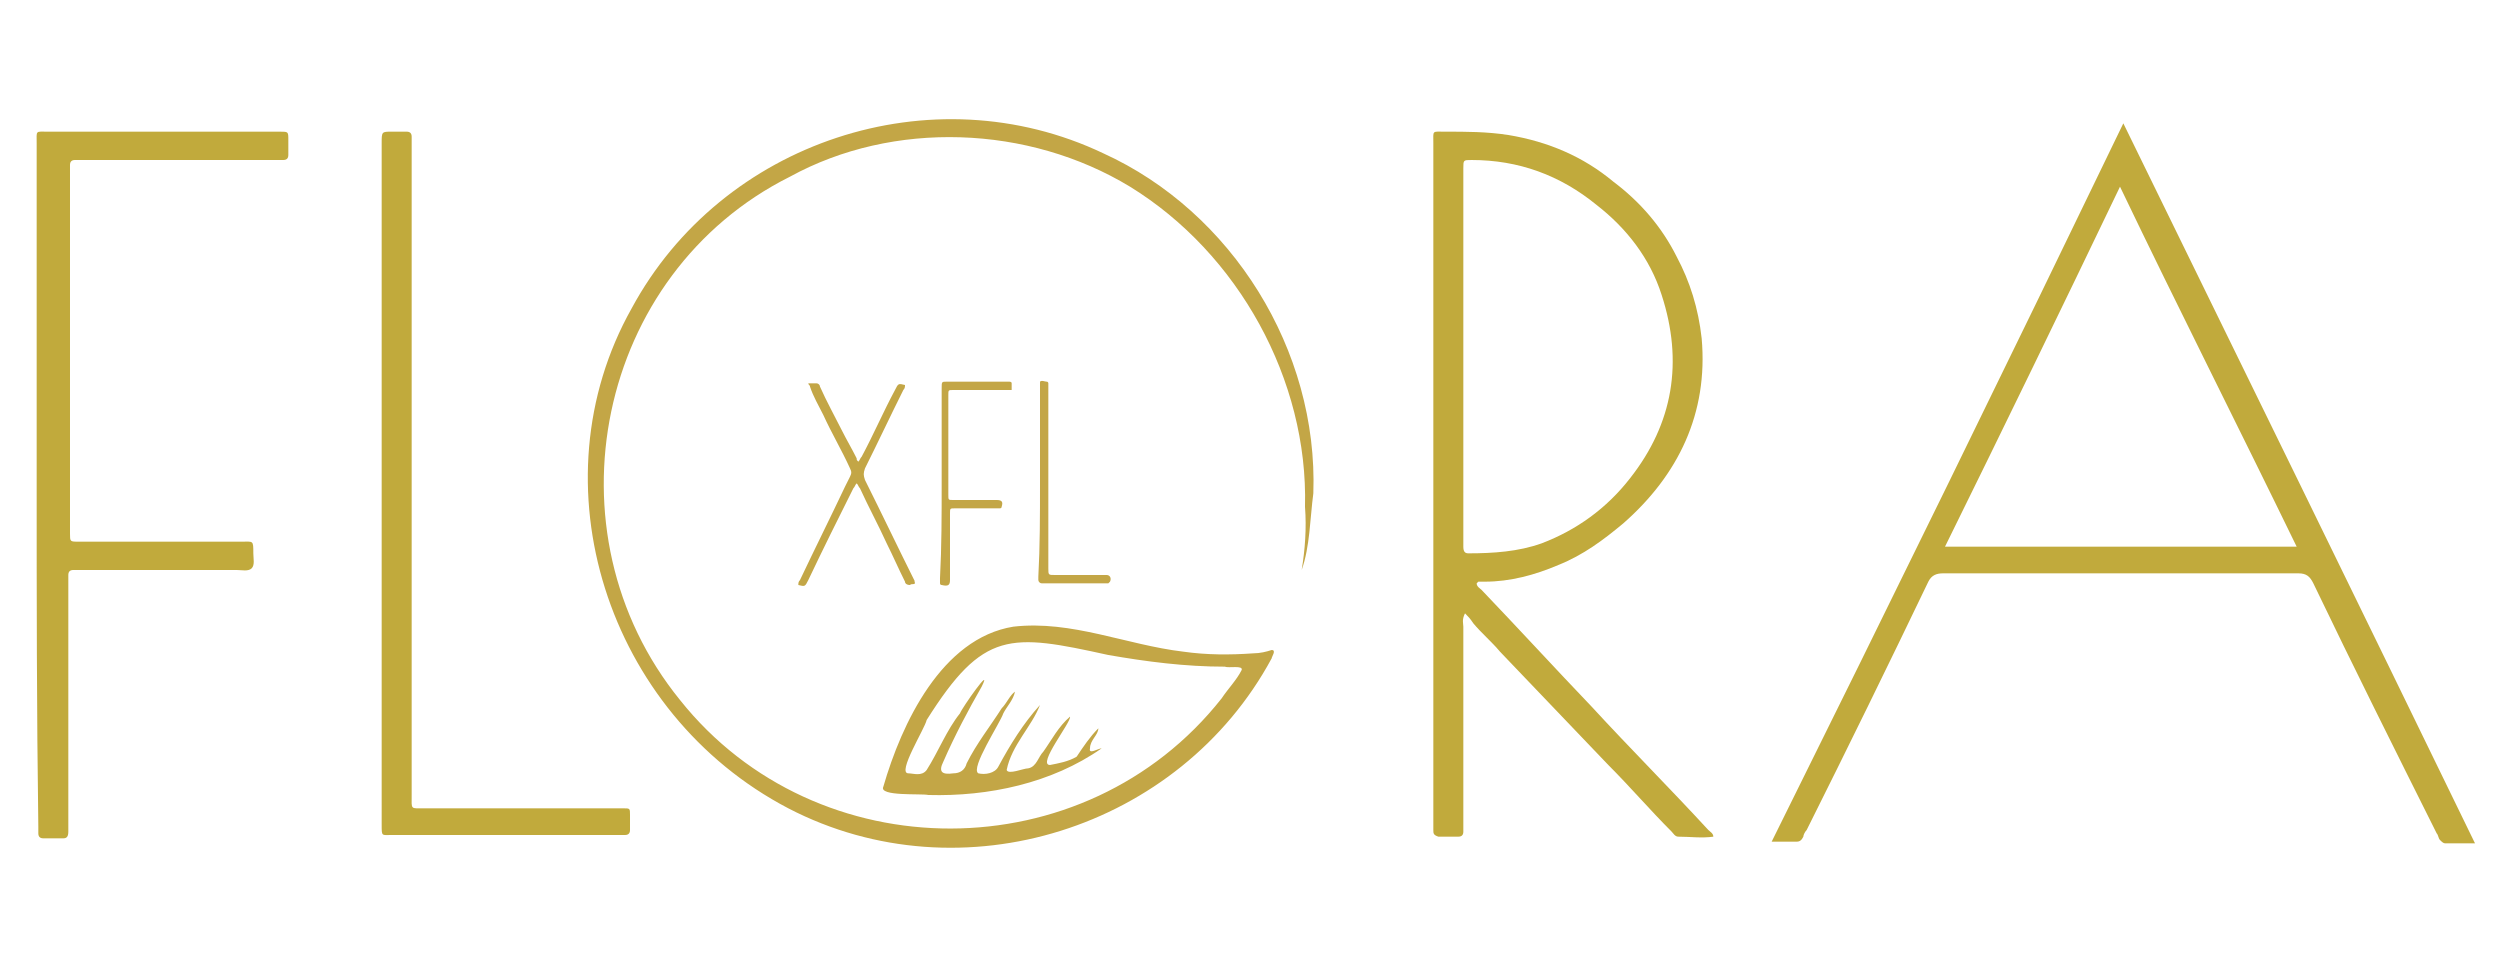 <?xml version="1.0" encoding="utf-8"?>
<!-- Generator: Adobe Illustrator 25.3.1, SVG Export Plug-In . SVG Version: 6.00 Build 0)  -->
<svg version="1.1" id="Layer_1" xmlns="http://www.w3.org/2000/svg" xmlns:xlink="http://www.w3.org/1999/xlink" x="0px" y="0px"
	 viewBox="0 0 150 58" style="enable-background:new 0 0 150 58;" xml:space="preserve">
<style type="text/css">
	.st0{fill:#C1AA3C;}
	.st1{fill:#C3A646;}
</style>
<g>
	<path class="st0" d="M127.4,7.4c7.1,14.5,14.1,28.8,21.1,43.2c-0.7,0-1.2,0-1.8,0c-0.1,0-0.2-0.1-0.3-0.2c-0.1-0.1-0.1-0.3-0.2-0.4
		c-2.5-5-5-10-7.4-15c-0.2-0.4-0.4-0.6-0.9-0.6c-7.1,0-14.2,0-21.3,0c-0.4,0-0.7,0.1-0.9,0.5c-2.4,5-4.8,9.9-7.3,14.9
		c-0.1,0.1-0.2,0.3-0.2,0.4c-0.1,0.2-0.2,0.3-0.4,0.3c-0.5,0-0.9,0-1.5,0C113.4,36.2,120.4,21.9,127.4,7.4z M116.7,32.8
		c7.1,0,14.1,0,21.1,0c-3.5-7.2-7.1-14.3-10.6-21.6C123.7,18.5,120.2,25.7,116.7,32.8z"/>
	<path class="st0" d="M87.9,36.8c-0.2,0.4-0.1,0.6-0.1,0.8c0,4,0,7.9,0,11.9c0,0.1,0,0.3,0,0.4c0,0.2-0.1,0.3-0.3,0.3
		c-0.4,0-0.8,0-1.2,0C86,50.1,86,50,86,49.8c0-0.1,0-0.3,0-0.4c0-13.6,0-27.2,0-40.8c0-0.8-0.1-0.7,0.7-0.7c1.3,0,2.5,0,3.8,0.2
		c2.4,0.4,4.5,1.3,6.3,2.8c1.6,1.2,2.9,2.7,3.8,4.5c0.8,1.5,1.3,3.1,1.5,4.9c0.4,4.5-1.4,8.2-4.7,11.1c-1.2,1-2.4,1.9-3.9,2.5
		c-1.4,0.6-2.9,1-4.4,1c-0.1,0-0.3,0-0.4,0c0,0,0,0-0.1,0.1c0,0.2,0.2,0.3,0.3,0.4c2.2,2.3,4.4,4.7,6.6,7c2.3,2.5,4.7,4.9,7,7.4
		c0.1,0.1,0.3,0.2,0.3,0.4c-0.7,0.1-1.4,0-2.1,0c-0.2,0-0.3-0.2-0.4-0.3c-1.3-1.3-2.5-2.7-3.8-4c-2.2-2.3-4.3-4.5-6.5-6.8
		c-0.5-0.6-1.1-1.1-1.6-1.7C88.2,37.1,88.1,37,87.9,36.8z M87.8,21.3c0,3.7,0,7.4,0,11.1c0,0.1,0,0.3,0,0.4c0,0.3,0.1,0.4,0.3,0.4
		c1.5,0,3-0.1,4.4-0.6c2.1-0.8,3.9-2.1,5.3-3.9c2.6-3.3,3.2-7,1.9-11c-0.7-2.2-2.1-4-3.9-5.4c-2.2-1.8-4.7-2.7-7.5-2.7
		c-0.5,0-0.5,0-0.5,0.5c0,0.1,0,0.2,0,0.3C87.8,14,87.8,17.7,87.8,21.3z"/>
	<path class="st0" d="M2.2,29c0-6.8,0-13.6,0-20.4c0-0.8-0.1-0.7,0.7-0.7c4.6,0,9.1,0,13.7,0c0.1,0,0.1,0,0.2,0c0.5,0,0.5,0,0.5,0.5
		c0,0.3,0,0.6,0,0.9c0,0.2-0.1,0.3-0.3,0.3c-0.1,0-0.3,0-0.4,0c-3.9,0-7.8,0-11.7,0c-0.1,0-0.3,0-0.4,0c-0.2,0-0.3,0.1-0.3,0.3
		c0,0.1,0,0.2,0,0.3c0,7.2,0,14.4,0,21.6c0,0.1,0,0.1,0,0.2c0,0.5,0,0.5,0.5,0.5c3.3,0,6.5,0,9.8,0c0.7,0,0.7-0.1,0.7,0.7
		c0,0.3,0.1,0.7-0.1,0.9c-0.2,0.2-0.6,0.1-0.9,0.1c-3.1,0-6.3,0-9.4,0c-0.1,0-0.3,0-0.4,0c-0.2,0-0.3,0.1-0.3,0.3c0,0.1,0,0.3,0,0.4
		c0,4.9,0,9.7,0,14.6c0,0.1,0,0.3,0,0.4c0,0.3-0.1,0.4-0.3,0.4c-0.4,0-0.8,0-1.2,0c-0.2,0-0.3-0.1-0.3-0.3c0-0.1,0-0.3,0-0.4
		C2.2,42.6,2.2,35.8,2.2,29z"/>
	<path class="st0" d="M22.9,29c0-6.8,0-13.6,0-20.4c0-0.7,0-0.7,0.6-0.7c0.3,0,0.6,0,0.9,0c0.2,0,0.3,0.1,0.3,0.3c0,0.2,0,0.3,0,0.5
		c0,13,0,26,0,39c0,0.9-0.1,0.8,0.8,0.8c3.8,0,7.6,0,11.5,0c0.1,0,0.3,0,0.4,0c0.4,0,0.4,0,0.4,0.4c0,0.3,0,0.6,0,0.9
		c0,0.2-0.1,0.3-0.3,0.3c-0.1,0-0.2,0-0.3,0c-4.6,0-9.2,0-13.7,0c-0.6,0-0.6,0.1-0.6-0.6C22.9,42.6,22.9,35.8,22.9,29z"/>
	<path class="st1" d="M54.9,35c-0.1,0.1-0.2,0-0.3,0.1c-0.2,0-0.3-0.1-0.3-0.2c-0.4-0.8-0.7-1.5-1.1-2.3c-0.5-1.1-1.1-2.2-1.6-3.3
		c-0.1-0.1-0.1-0.2-0.2-0.3c-0.1,0.1-0.1,0.2-0.2,0.3c-0.9,1.8-1.8,3.6-2.7,5.5c-0.2,0.4-0.2,0.4-0.6,0.3c0-0.1,0-0.2,0.1-0.3
		c0.9-1.9,1.8-3.7,2.7-5.6c0.1-0.2,0.2-0.4,0.3-0.6c0.1-0.2,0.1-0.3,0-0.5c-0.5-1.1-1.1-2.1-1.6-3.2c-0.3-0.6-0.6-1.1-0.8-1.7
		c0-0.1-0.1-0.1-0.1-0.2c0.2,0,0.3,0,0.5,0c0.1,0,0.2,0.1,0.2,0.2c0.4,0.9,0.9,1.8,1.3,2.6c0.3,0.6,0.6,1.1,0.9,1.7
		c0,0.1,0,0.1,0.1,0.2c0.1-0.1,0.1-0.2,0.2-0.3c0.7-1.3,1.3-2.7,2-4c0.2-0.4,0.2-0.4,0.6-0.3c0,0.1,0,0.2-0.1,0.3
		c-0.8,1.6-1.5,3.1-2.3,4.7c-0.1,0.3-0.1,0.4,0,0.7c1,2,2,4.1,3,6.1C54.8,34.8,54.9,34.9,54.9,35z"/>
	<path class="st1" d="M56.5,29c0-1.9,0-3.8,0-5.7c0-0.4,0-0.4,0.3-0.4c1.2,0,3.7,0,3.7,0c0.1,0,0.2,0,0.2,0.1c0,0.1,0,0.2,0,0.4
		c0,0-0.1,0-0.1,0c-0.1,0-2.3,0-3.4,0c-0.3,0-0.3,0-0.3,0.3c0,2,0,4,0,6c0,0.3,0,0.3,0.3,0.3c0.9,0,1.7,0,2.6,0
		c0.3,0,0.4,0.1,0.3,0.4c0,0.1-0.1,0.1-0.1,0.1c-0.1,0-1.9,0-2.7,0c-0.3,0-0.3,0-0.3,0.3c0,0.1,0,0.2,0,0.2c0,1.3,0,2.5,0,3.8
		c0,0.3-0.1,0.4-0.5,0.3c-0.1,0-0.1-0.1-0.1-0.1c0-0.1,0-0.2,0-0.3C56.5,32.8,56.5,30.9,56.5,29z"/>
	<path class="st1" d="M62.4,29c0-1.9,0-3.7,0-5.6c0-0.1,0-0.1,0-0.2c0-0.1,0-0.2,0-0.3c0.1-0.1,0.3,0,0.4,0c0.1,0,0.1,0.1,0.1,0.1
		c0,0.1,0,0.2,0,0.3c0,3.6,0,7.2,0,10.8c0,0.4,0,0.4,0.4,0.4c1,0,1.9,0,2.9,0c0.1,0,0.1,0,0.2,0c0.2,0,0.3,0.2,0.2,0.4
		c0,0-0.1,0.1-0.1,0.1c-0.1,0-0.2,0-0.2,0c-1.2,0-2.4,0-3.6,0c-0.1,0-0.1,0-0.2,0c-0.1,0-0.2-0.1-0.2-0.2c0-0.1,0-0.2,0-0.2
		C62.4,32.8,62.4,30.9,62.4,29z"/>
	<path class="st1" d="M78.8,29.6c-0.2,1.5-0.2,3.2-0.7,4.6c0.2-1.2,0.3-2.5,0.2-3.8c0.2-7.6-4-15.2-10.5-19.2
		c-6.1-3.7-14.2-4-20.4-0.6C35.8,16.4,32.6,31.9,40.8,42c8.2,10.3,24.3,10.3,32.5-0.1c0.4-0.6,0.9-1.1,1.2-1.7
		c0.1-0.3-0.8-0.1-1-0.2c-2.4,0-4.7-0.3-7-0.7c-5.9-1.3-7.5-1.5-10.9,3.9c-0.1,0.5-1.8,3.2-1.1,3.2c0.3,0,0.8,0.2,1.1-0.2
		c0.7-1.1,1.2-2.4,2-3.4c0.1-0.3,2-3,1.3-1.6c-0.8,1.4-1.6,2.9-2.3,4.5c-0.3,0.6-0.1,0.8,0.6,0.7c0.4,0,0.7-0.2,0.8-0.6
		c0.6-1.2,1.4-2.2,2.1-3.3c0.3-0.3,0.5-0.8,0.8-1c-0.1,0.5-0.5,0.9-0.7,1.3c-0.2,0.6-2,3.3-1.5,3.6c0.4,0.1,1,0,1.2-0.4
		c0.7-1.3,1.5-2.6,2.5-3.7c-0.5,1.3-1.7,2.4-2,3.9c0.1,0.3,1-0.1,1.3-0.1c0.5-0.1,0.6-0.7,0.9-1c0.5-0.7,0.9-1.5,1.6-2.1
		c0.1,0.3-2,2.9-1.2,2.9c0.5-0.1,1.1-0.2,1.6-0.5c0.4-0.6,0.8-1.2,1.3-1.7c0,0.4-0.5,0.7-0.5,1.2c-0.1,0.4,0.5,0,0.7,0
		c-3,2.1-6.8,2.9-10.4,2.8c-0.4-0.1-3,0.1-2.7-0.5c1.1-3.8,3.5-8.9,7.8-9.6c3.5-0.4,6.8,1.1,10.2,1.5c1.4,0.2,2.8,0.2,4.2,0.1
		c0.4,0,0.8-0.1,1.1-0.2c0.3,0,0,0.4,0,0.5c-5.5,10.2-18.6,14.4-29,9C36.4,42.8,32,29,37.9,18.5c5.4-10,18-14.2,28.3-9.3
		C73.9,12.7,79.1,21,78.8,29.6z"/>
</g>
</svg>

